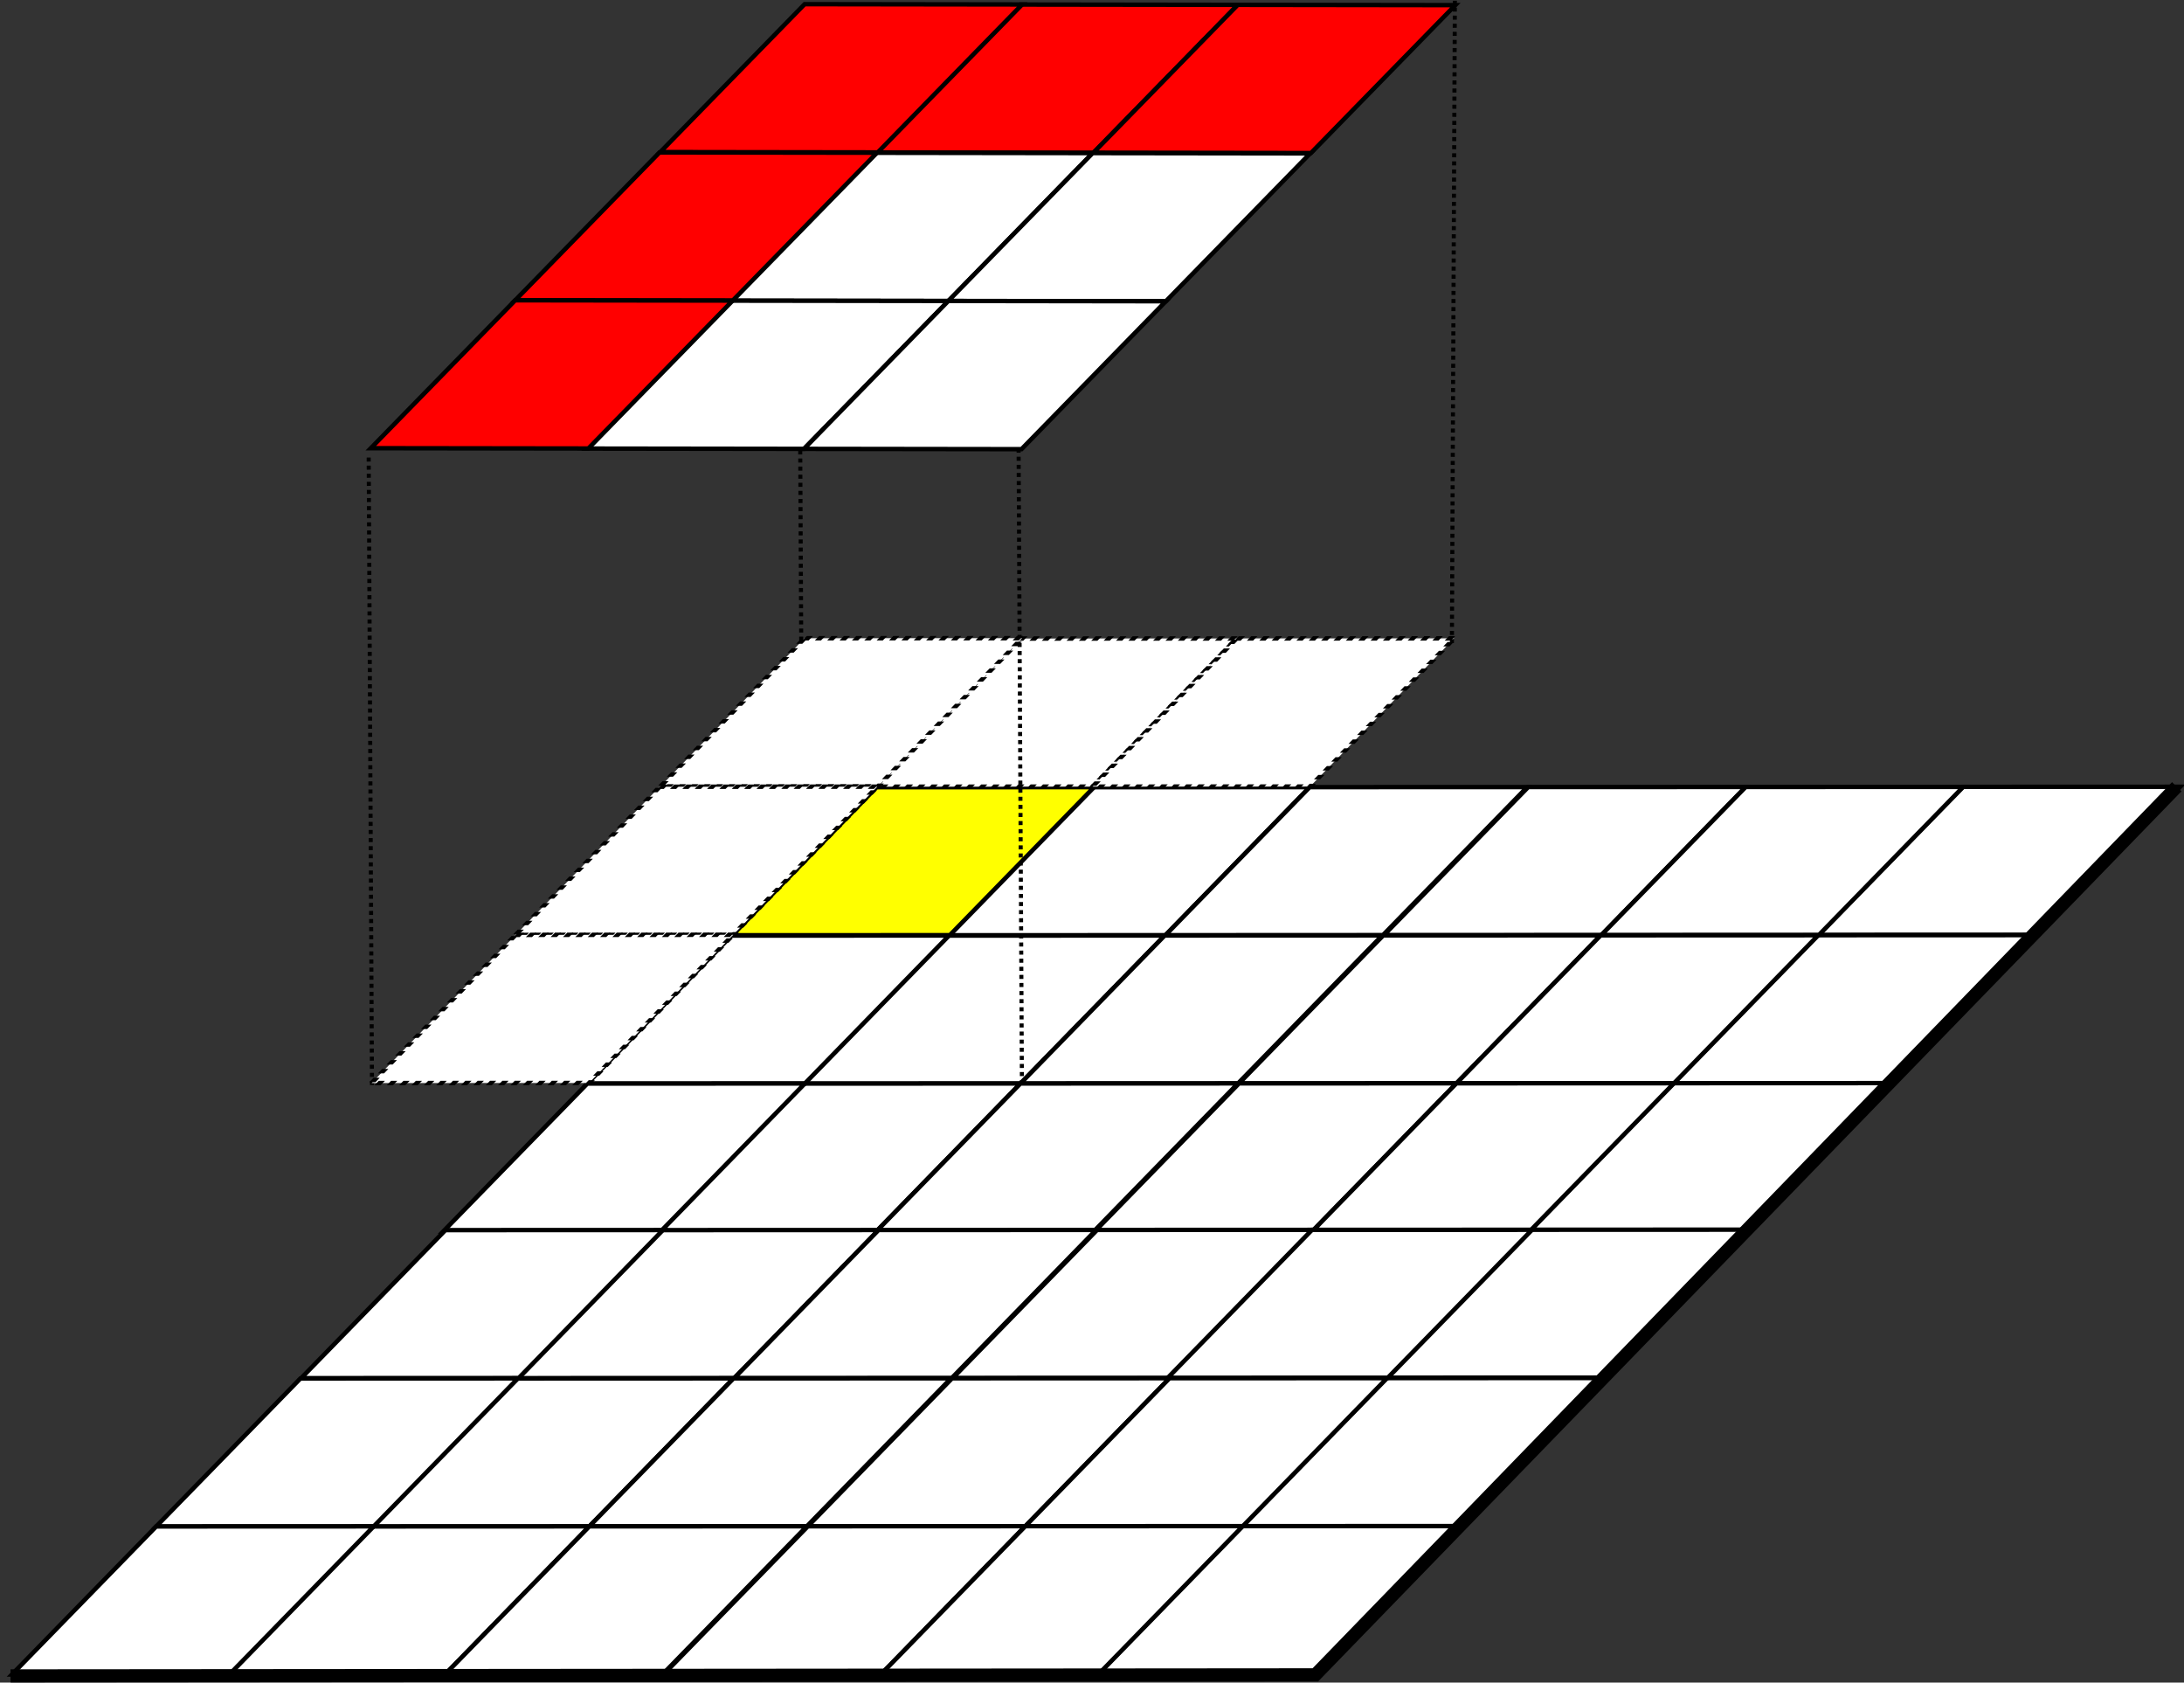 <?xml version="1.0" encoding="UTF-8" standalone="no"?>
<!-- Created with Inkscape (http://www.inkscape.org/) -->
<svg
   xmlns:dc="http://purl.org/dc/elements/1.1/"
   xmlns:cc="http://web.resource.org/cc/"
   xmlns:rdf="http://www.w3.org/1999/02/22-rdf-syntax-ns#"
   xmlns:svg="http://www.w3.org/2000/svg"
   xmlns="http://www.w3.org/2000/svg"
   xmlns:sodipodi="http://sodipodi.sourceforge.net/DTD/sodipodi-0.dtd"
   xmlns:inkscape="http://www.inkscape.org/namespaces/inkscape"
   width="2158.68"
   height="1662.625"
   id="svg2"
   sodipodi:version="0.32"
   inkscape:version="0.45"
   version="1.0"
   sodipodi:docbase="/home/victor/Desktop/libro_sig/Algebra_de_mapas"
   sodipodi:docname="Analisis_focal_bordes.pdf"
   inkscape:output_extension="org.inkscape.output.pdf"
   inkscape:dataloss="true">
  <rect width="100%" height="100%" fill="#333333" stroke="none"/>
  <defs
     id="defs4">
    <marker
       inkscape:stockid="Arrow2Mend"
       orient="auto"
       refY="0"
       refX="0"
       id="Arrow2Mend"
       style="overflow:visible">
      <path
         id="path12312"
         style="font-size:12px;fill-rule:evenodd;stroke-width:0.625;stroke-linejoin:round"
         d="M 8.719,4.034 L -2.207,0.016 L 8.719,-4.002 C 6.973,-1.63 6.983,1.616 8.719,4.034 z "
         transform="scale(-0.6,-0.6)" />
    </marker>
  </defs>
  <sodipodi:namedview
     id="base"
     pagecolor="#ffffff"
     bordercolor="#666666"
     borderopacity="1.0"
     inkscape:pageopacity="0.0"
     inkscape:pageshadow="2"
     inkscape:zoom="0.25279175"
     inkscape:cx="1458.3703"
     inkscape:cy="713.79666"
     inkscape:document-units="px"
     inkscape:current-layer="layer1"
     inkscape:window-width="1024"
     inkscape:window-height="715"
     inkscape:window-x="0"
     inkscape:window-y="0" />
  <g
     inkscape:label="Capa 1"
     inkscape:groupmode="layer"
     id="layer1"
     transform="translate(1048.509,-188.465)">
    <rect
       ry="0"
       y="2370.337"
       x="1833.861"
       height="204.292"
       width="215.005"
       id="rect22639"
       style="fill:#ffffff;fill-opacity:1;stroke:#000000;stroke-width:6.11;stroke-miterlimit:4;stroke-dasharray:none;stroke-opacity:1"
       transform="matrix(1,-3.9133655e-4,-0.698,0.716,0,0)" />
    <rect
       ry="0"
       y="1350.143"
       x="1833.774"
       height="204.292"
       width="215.005"
       id="rect22641"
       style="fill:#ffffff;fill-opacity:1;stroke:#000000;stroke-width:6.11;stroke-miterlimit:4;stroke-dasharray:none;stroke-opacity:1"
       transform="matrix(1,-3.9133655e-4,-0.698,0.716,0,0)" />
    <rect
       style="fill:#ffffff;fill-opacity:1;stroke:#000000;stroke-width:6.11;stroke-miterlimit:4;stroke-dasharray:none;stroke-opacity:1"
       id="rect22643"
       width="215.005"
       height="204.292"
       x="1833.373"
       y="1554.906"
       ry="0"
       transform="matrix(1,-3.9133655e-4,-0.698,0.716,0,0)" />
    <rect
       ry="0"
       y="1759.117"
       x="1833.373"
       height="204.292"
       width="215.005"
       id="rect22645"
       style="fill:#ffffff;fill-opacity:1;stroke:#000000;stroke-width:6.11;stroke-miterlimit:4;stroke-dasharray:none;stroke-opacity:1"
       transform="matrix(1,-3.9133655e-4,-0.698,0.716,0,0)" />
    <rect
       ry="0"
       y="1961.38"
       x="1831.749"
       height="204.258"
       width="217.499"
       id="rect22647"
       style="fill:#ffffff;fill-opacity:1;stroke:#000000;stroke-width:6.145;stroke-miterlimit:4;stroke-dasharray:none;stroke-opacity:1"
       transform="matrix(1,-3.9133655e-4,-0.698,0.716,0,0)" />
    <rect
       style="fill:#ffffff;fill-opacity:1;stroke:#000000;stroke-width:6.11;stroke-miterlimit:4;stroke-dasharray:none;stroke-opacity:1"
       id="rect22649"
       width="215.005"
       height="204.292"
       x="1833.861"
       y="2166.125"
       ry="0"
       transform="matrix(1,-3.9133655e-4,-0.698,0.716,0,0)" />
    <rect
       ry="0"
       y="1350.198"
       x="973.53"
       height="204.292"
       width="215.005"
       id="rect22651"
       style="fill:#ffffff;fill-opacity:1;stroke:#000000;stroke-width:6.11;stroke-miterlimit:4;stroke-dasharray:none;stroke-opacity:1"
       transform="matrix(1,-3.9133655e-4,-0.698,0.716,0,0)" />
    <rect
       style="fill:#ffffff;fill-opacity:1;stroke:#000000;stroke-width:6.11;stroke-miterlimit:4;stroke-dasharray:none;stroke-opacity:1"
       id="rect22653"
       width="215.005"
       height="204.292"
       x="1188.451"
       y="1350.198"
       ry="0"
       transform="matrix(1,-3.9133655e-4,-0.698,0.716,0,0)" />
    <rect
       style="fill:#ffffff;fill-opacity:1;stroke:#000000;stroke-width:6.11;stroke-miterlimit:4;stroke-dasharray:none;stroke-opacity:1"
       id="rect22655"
       width="215.005"
       height="204.292"
       x="1404.446"
       y="1350.198"
       ry="0"
       transform="matrix(1,-3.9133655e-4,-0.698,0.716,0,0)" />
    <rect
       ry="0"
       y="1350.198"
       x="1619.367"
       height="204.292"
       width="215.005"
       id="rect22657"
       style="fill:#ffffff;fill-opacity:1;stroke:#000000;stroke-width:6.11;stroke-miterlimit:4;stroke-dasharray:none;stroke-opacity:1"
       transform="matrix(1,-3.9133655e-4,-0.698,0.716,0,0)" />
    <rect
       style="fill:#ffffff;fill-opacity:1;stroke:#000000;stroke-width:6.11;stroke-miterlimit:4;stroke-dasharray:none;stroke-opacity:1"
       id="rect22659"
       width="215.005"
       height="204.292"
       x="973.13"
       y="1554.961"
       ry="0"
       transform="matrix(1,-3.9133655e-4,-0.698,0.716,0,0)" />
    <rect
       ry="0"
       y="1554.961"
       x="1188.051"
       height="204.292"
       width="215.005"
       id="rect22661"
       style="fill:#ffffff;fill-opacity:1;stroke:#000000;stroke-width:6.11;stroke-miterlimit:4;stroke-dasharray:none;stroke-opacity:1"
       transform="matrix(1,-3.9133655e-4,-0.698,0.716,0,0)" />
    <rect
       ry="0"
       y="1759.172"
       x="973.13"
       height="204.292"
       width="215.005"
       id="rect22663"
       style="fill:#ffffff;fill-opacity:1;stroke:#000000;stroke-width:6.11;stroke-miterlimit:4;stroke-dasharray:none;stroke-opacity:1"
       transform="matrix(1,-3.9133655e-4,-0.698,0.716,0,0)" />
    <rect
       style="fill:#ffffff;fill-opacity:1;stroke:#000000;stroke-width:6.11;stroke-miterlimit:4;stroke-dasharray:none;stroke-opacity:1"
       id="rect22665"
       width="215.005"
       height="204.292"
       x="1188.051"
       y="1759.172"
       ry="0"
       transform="matrix(1,-3.9133655e-4,-0.698,0.716,0,0)" />
    <rect
       ry="0"
       y="1554.961"
       x="1404.046"
       height="204.292"
       width="215.005"
       id="rect22667"
       style="fill:#ffffff;fill-opacity:1;stroke:#000000;stroke-width:6.11;stroke-miterlimit:4;stroke-dasharray:none;stroke-opacity:1"
       transform="matrix(1,-3.9133655e-4,-0.698,0.716,0,0)" />
    <rect
       style="fill:#ffffff;fill-opacity:1;stroke:#000000;stroke-width:6.11;stroke-miterlimit:4;stroke-dasharray:none;stroke-opacity:1"
       id="rect22669"
       width="215.005"
       height="204.292"
       x="1618.967"
       y="1554.961"
       ry="0"
       transform="matrix(1,-3.9133655e-4,-0.698,0.716,0,0)" />
    <rect
       style="fill:#ffffff;fill-opacity:1;stroke:#000000;stroke-width:6.11;stroke-miterlimit:4;stroke-dasharray:none;stroke-opacity:1"
       id="rect22671"
       width="215.005"
       height="204.292"
       x="1404.046"
       y="1759.172"
       ry="0"
       transform="matrix(1,-3.9133655e-4,-0.698,0.716,0,0)" />
    <rect
       ry="0"
       y="1759.172"
       x="1618.967"
       height="204.292"
       width="215.005"
       id="rect22673"
       style="fill:#ffffff;fill-opacity:1;stroke:#000000;stroke-width:6.11;stroke-miterlimit:4;stroke-dasharray:none;stroke-opacity:1"
       transform="matrix(1,-3.9133655e-4,-0.698,0.716,0,0)" />
    <rect
       ry="0"
       y="1350.088"
       x="760.248"
       height="204.292"
       width="215.005"
       id="rect22675"
       style="fill:#ffff00;fill-opacity:1;stroke:#000000;stroke-width:6.11;stroke-miterlimit:4;stroke-dasharray:none;stroke-opacity:1"
       transform="matrix(1,-3.9133655e-4,-0.698,0.716,0,0)" />
    <rect
       style="fill:#ffffff;fill-opacity:1;stroke:#000000;stroke-width:6.11;stroke-miterlimit:4;stroke-dasharray:none;stroke-opacity:1"
       id="rect22677"
       width="215.005"
       height="204.292"
       x="759.847"
       y="1554.85"
       ry="0"
       transform="matrix(1,-3.9133655e-4,-0.698,0.716,0,0)" />
    <rect
       ry="0"
       y="1759.062"
       x="759.847"
       height="204.292"
       width="215.005"
       id="rect22679"
       style="fill:#ffffff;fill-opacity:1;stroke:#000000;stroke-width:6.11;stroke-miterlimit:4;stroke-dasharray:none;stroke-opacity:1"
       transform="matrix(1,-3.9133655e-4,-0.698,0.716,0,0)" />
    <rect
       ry="0"
       y="1961.418"
       x="974.017"
       height="204.292"
       width="215.005"
       id="rect22681"
       style="fill:#ffffff;fill-opacity:1;stroke:#000000;stroke-width:6.11;stroke-miterlimit:4;stroke-dasharray:none;stroke-opacity:1"
       transform="matrix(1,-3.9133655e-4,-0.698,0.716,0,0)" />
    <rect
       style="fill:#ffffff;fill-opacity:1;stroke:#000000;stroke-width:6.11;stroke-miterlimit:4;stroke-dasharray:none;stroke-opacity:1"
       id="rect22683"
       width="215.005"
       height="204.292"
       x="1188.938"
       y="1961.418"
       ry="0"
       transform="matrix(1,-3.9133655e-4,-0.698,0.716,0,0)" />
    <rect
       style="fill:#ffffff;fill-opacity:1;stroke:#000000;stroke-width:6.11;stroke-miterlimit:4;stroke-dasharray:none;stroke-opacity:1"
       id="rect22685"
       width="215.005"
       height="204.292"
       x="1404.934"
       y="1961.418"
       ry="0"
       transform="matrix(1,-3.9133655e-4,-0.698,0.716,0,0)" />
    <rect
       ry="0"
       y="1961.435"
       x="1617.342"
       height="204.258"
       width="217.499"
       id="rect22687"
       style="fill:#ffffff;fill-opacity:1;stroke:#000000;stroke-width:6.145;stroke-miterlimit:4;stroke-dasharray:none;stroke-opacity:1"
       transform="matrix(1,-3.9133655e-4,-0.698,0.716,0,0)" />
    <rect
       style="fill:#ffffff;fill-opacity:1;stroke:#000000;stroke-width:6.11;stroke-miterlimit:4;stroke-dasharray:none;stroke-opacity:1"
       id="rect22689"
       width="215.005"
       height="204.292"
       x="973.617"
       y="2166.18"
       ry="0"
       transform="matrix(1,-3.9133655e-4,-0.698,0.716,0,0)" />
    <rect
       ry="0"
       y="2166.18"
       x="1188.538"
       height="204.292"
       width="215.005"
       id="rect22691"
       style="fill:#ffffff;fill-opacity:1;stroke:#000000;stroke-width:6.11;stroke-miterlimit:4;stroke-dasharray:none;stroke-opacity:1"
       transform="matrix(1,-3.9133655e-4,-0.698,0.716,0,0)" />
    <rect
       ry="0"
       y="2370.392"
       x="973.617"
       height="204.292"
       width="215.005"
       id="rect22693"
       style="fill:#ffffff;fill-opacity:1;stroke:#000000;stroke-width:6.11;stroke-miterlimit:4;stroke-dasharray:none;stroke-opacity:1"
       transform="matrix(1,-3.9133655e-4,-0.698,0.716,0,0)" />
    <rect
       style="fill:#ffffff;fill-opacity:1;stroke:#000000;stroke-width:6.11;stroke-miterlimit:4;stroke-dasharray:none;stroke-opacity:1"
       id="rect22695"
       width="215.005"
       height="204.292"
       x="1188.538"
       y="2370.392"
       ry="0"
       transform="matrix(1,-3.9133655e-4,-0.698,0.716,0,0)" />
    <rect
       ry="0"
       y="2166.18"
       x="1404.533"
       height="204.292"
       width="215.005"
       id="rect22697"
       style="fill:#ffffff;fill-opacity:1;stroke:#000000;stroke-width:6.11;stroke-miterlimit:4;stroke-dasharray:none;stroke-opacity:1"
       transform="matrix(1,-3.9133655e-4,-0.698,0.716,0,0)" />
    <rect
       style="fill:#ffffff;fill-opacity:1;stroke:#000000;stroke-width:6.11;stroke-miterlimit:4;stroke-dasharray:none;stroke-opacity:1"
       id="rect22699"
       width="215.005"
       height="204.292"
       x="1619.454"
       y="2166.18"
       ry="0"
       transform="matrix(1,-3.9133655e-4,-0.698,0.716,0,0)" />
    <rect
       style="fill:#ffffff;fill-opacity:1;stroke:#000000;stroke-width:6.11;stroke-miterlimit:4;stroke-dasharray:none;stroke-opacity:1"
       id="rect22701"
       width="215.005"
       height="204.292"
       x="1404.533"
       y="2370.392"
       ry="0"
       transform="matrix(1,-3.9133655e-4,-0.698,0.716,0,0)" />
    <rect
       ry="0"
       y="2370.392"
       x="1619.454"
       height="204.292"
       width="215.005"
       id="rect22703"
       style="fill:#ffffff;fill-opacity:1;stroke:#000000;stroke-width:6.11;stroke-miterlimit:4;stroke-dasharray:none;stroke-opacity:1"
       transform="matrix(1,-3.9133655e-4,-0.698,0.716,0,0)" />
    <rect
       ry="0"
       y="1961.307"
       x="760.735"
       height="204.292"
       width="215.005"
       id="rect22705"
       style="fill:#ffffff;fill-opacity:1;stroke:#000000;stroke-width:6.11;stroke-miterlimit:4;stroke-dasharray:none;stroke-opacity:1"
       transform="matrix(1,-3.9133655e-4,-0.698,0.716,0,0)" />
    <rect
       style="fill:#ffffff;fill-opacity:1;stroke:#000000;stroke-width:6.11;stroke-miterlimit:4;stroke-dasharray:none;stroke-opacity:1"
       id="rect22707"
       width="215.005"
       height="204.292"
       x="760.335"
       y="2166.07"
       ry="0"
       transform="matrix(1,-3.9133655e-4,-0.698,0.716,0,0)" />
    <rect
       ry="0"
       y="2370.282"
       x="760.335"
       height="204.292"
       width="215.005"
       id="rect22709"
       style="fill:#ffffff;fill-opacity:1;stroke:#000000;stroke-width:6.11;stroke-miterlimit:4;stroke-dasharray:none;stroke-opacity:1"
       transform="matrix(1,-3.9133655e-4,-0.698,0.716,0,0)" />
    <g
       id="g28168"
       transform="matrix(1,-5.2359638e-3,5.2359638e-3,1,-337.851,258.879)">
      <rect
         transform="matrix(1,4.8446322e-3,-0.701,0.713,0,0)"
         style="fill:#ffffff;fill-opacity:1;stroke:#000000;stroke-width:6.11;stroke-miterlimit:4;stroke-dasharray:6.11, 6.11;stroke-dashoffset:0;stroke-opacity:1"
         id="rect28164"
         width="215.005"
         height="204.292"
         x="842.399"
         y="782.623"
         ry="0" />
      <rect
         transform="matrix(1,4.8446322e-3,-0.701,0.713,0,0)"
         ry="0"
         y="782.623"
         x="1057.32"
         height="204.292"
         width="215.005"
         id="rect28166"
         style="fill:#ffffff;fill-opacity:1;stroke:#000000;stroke-width:6.11;stroke-miterlimit:4;stroke-dasharray:6.11, 6.11;stroke-dashoffset:0;stroke-opacity:1" />
    </g>
    <path
       style="fill:none;fill-rule:evenodd;stroke:#000000;stroke-width:13;stroke-linecap:butt;stroke-linejoin:miter;stroke-miterlimit:4;stroke-dasharray:none;stroke-opacity:1"
       d="M -1038.091,1844.492 L 251.612,1843.446 L 1103.018,965.867"
       id="path22711" />
    <g
       id="g27149"
       transform="matrix(1,-3.4906514e-3,3.4906514e-3,1,-64.076,-147.676)">
      <rect
         transform="matrix(1,4.8446318e-3,-0.701,0.713,0,0)"
         style="fill:#ff0000;fill-opacity:1;stroke:#000000;stroke-width:6.11;stroke-miterlimit:4;stroke-dasharray:none;stroke-opacity:1"
         id="rect22759"
         width="215.005"
         height="204.292"
         x="356.157"
         y="475.445"
         ry="0" />
      <rect
         transform="matrix(1,4.8446318e-3,-0.701,0.713,0,0)"
         ry="0"
         y="475.445"
         x="571.078"
         height="204.292"
         width="215.005"
         id="rect22761"
         style="fill:#ff0000;fill-opacity:1;stroke:#000000;stroke-width:6.11;stroke-miterlimit:4;stroke-dasharray:none;stroke-opacity:1" />
      <rect
         transform="matrix(1,4.8446318e-3,-0.701,0.713,0,0)"
         ry="0"
         y="680.207"
         x="355.757"
         height="204.292"
         width="215.005"
         id="rect22767"
         style="fill:#ffffff;fill-opacity:1;stroke:#000000;stroke-width:6.11;stroke-miterlimit:4;stroke-dasharray:none;stroke-opacity:1" />
      <rect
         transform="matrix(1,4.8446318e-3,-0.701,0.713,0,0)"
         style="fill:#ffffff;fill-opacity:1;stroke:#000000;stroke-width:6.11;stroke-miterlimit:4;stroke-dasharray:none;stroke-opacity:1"
         id="rect22769"
         width="215.005"
         height="204.292"
         x="570.677"
         y="680.207"
         ry="0" />
      <rect
         transform="matrix(1,4.8446318e-3,-0.701,0.713,0,0)"
         style="fill:#ffffff;fill-opacity:1;stroke:#000000;stroke-width:6.11;stroke-miterlimit:4;stroke-dasharray:none;stroke-opacity:1"
         id="rect22771"
         width="215.005"
         height="204.292"
         x="355.757"
         y="884.42"
         ry="0" />
      <rect
         transform="matrix(1,4.8446318e-3,-0.701,0.713,0,0)"
         ry="0"
         y="884.42"
         x="570.677"
         height="204.292"
         width="215.005"
         id="rect22773"
         style="fill:#ffffff;fill-opacity:1;stroke:#000000;stroke-width:6.11;stroke-miterlimit:4;stroke-dasharray:none;stroke-opacity:1" />
      <rect
         transform="matrix(1,4.8446318e-3,-0.701,0.713,0,0)"
         style="fill:#ff0000;fill-opacity:1;stroke:#000000;stroke-width:6.11;stroke-miterlimit:4;stroke-dasharray:none;stroke-opacity:1"
         id="rect22783"
         width="215.005"
         height="204.292"
         x="142.875"
         y="475.335"
         ry="0" />
      <rect
         transform="matrix(1,4.8446318e-3,-0.701,0.713,0,0)"
         ry="0"
         y="680.097"
         x="142.474"
         height="204.292"
         width="215.005"
         id="rect22785"
         style="fill:#ff0000;fill-opacity:1;stroke:#000000;stroke-width:6.11;stroke-miterlimit:4;stroke-dasharray:none;stroke-opacity:1" />
      <rect
         transform="matrix(1,4.8446318e-3,-0.701,0.713,0,0)"
         style="fill:#ff0000;fill-opacity:1;stroke:#000000;stroke-width:6.11;stroke-miterlimit:4;stroke-dasharray:none;stroke-opacity:1"
         id="rect22787"
         width="215.005"
         height="204.292"
         x="142.474"
         y="884.309"
         ry="0" />
    </g>
    <path
       style="fill:none;fill-rule:evenodd;stroke:#000000;stroke-width:4;stroke-linecap:butt;stroke-linejoin:miter;stroke-miterlimit:4;stroke-dasharray:4, 4;stroke-dashoffset:0;stroke-opacity:1"
       d="M 386.565,823.91 L 389.489,189.208"
       id="path27120"
       sodipodi:nodetypes="cc" />
    <path
       style="fill:none;fill-rule:evenodd;stroke:#000000;stroke-width:4;stroke-linecap:butt;stroke-linejoin:miter;stroke-miterlimit:4;stroke-dasharray:4, 4;stroke-dashoffset:0;stroke-opacity:1"
       d="M -256.577,821.517 L -257.559,633.939"
       id="path27122" />
    <path
       style="fill:none;fill-rule:evenodd;stroke:#000000;stroke-width:4;stroke-linecap:butt;stroke-linejoin:miter;stroke-miterlimit:4;stroke-dasharray:4, 4;stroke-dashoffset:0;stroke-opacity:1"
       d="M -38.434,1259.779 L -41.717,632.809"
       id="path27124" />
    <path
       style="fill:none;fill-rule:evenodd;stroke:#000000;stroke-width:4;stroke-linecap:butt;stroke-linejoin:miter;stroke-miterlimit:4;stroke-dasharray:4, 4;stroke-dashoffset:0;stroke-opacity:1"
       d="M -680.835,1260.573 L -684.091,638.742"
       id="path27126" />
    <g
       id="g28159"
       transform="matrix(1,-5.2359638e-3,5.2359638e-3,1,-730.66,433.1)">
      <rect
         transform="matrix(1,4.844632e-3,-0.701,0.713,0,0)"
         ry="0"
         y="539.133"
         x="853.319"
         height="204.292"
         width="215.005"
         id="rect28145"
         style="fill:#ffffff;fill-opacity:1;stroke:#000000;stroke-width:6.11;stroke-miterlimit:4;stroke-dasharray:6.11, 6.11;stroke-dashoffset:0;stroke-opacity:1" />
      <rect
         transform="matrix(1,4.844632e-3,-0.701,0.713,0,0)"
         style="fill:#ffffff;fill-opacity:1;stroke:#000000;stroke-width:6.11;stroke-miterlimit:4;stroke-dasharray:6.11, 6.11;stroke-dashoffset:0;stroke-opacity:1"
         id="rect28147"
         width="215.005"
         height="204.292"
         x="852.919"
         y="743.895"
         ry="0" />
      <rect
         transform="matrix(1,4.844632e-3,-0.701,0.713,0,0)"
         ry="0"
         y="948.107"
         x="852.919"
         height="204.292"
         width="215.005"
         id="rect28149"
         style="fill:#ffffff;fill-opacity:1;stroke:#000000;stroke-width:6.11;stroke-miterlimit:4;stroke-dasharray:6.11, 6.11;stroke-dashoffset:0;stroke-opacity:1" />
    </g>
  </g>
</svg>
